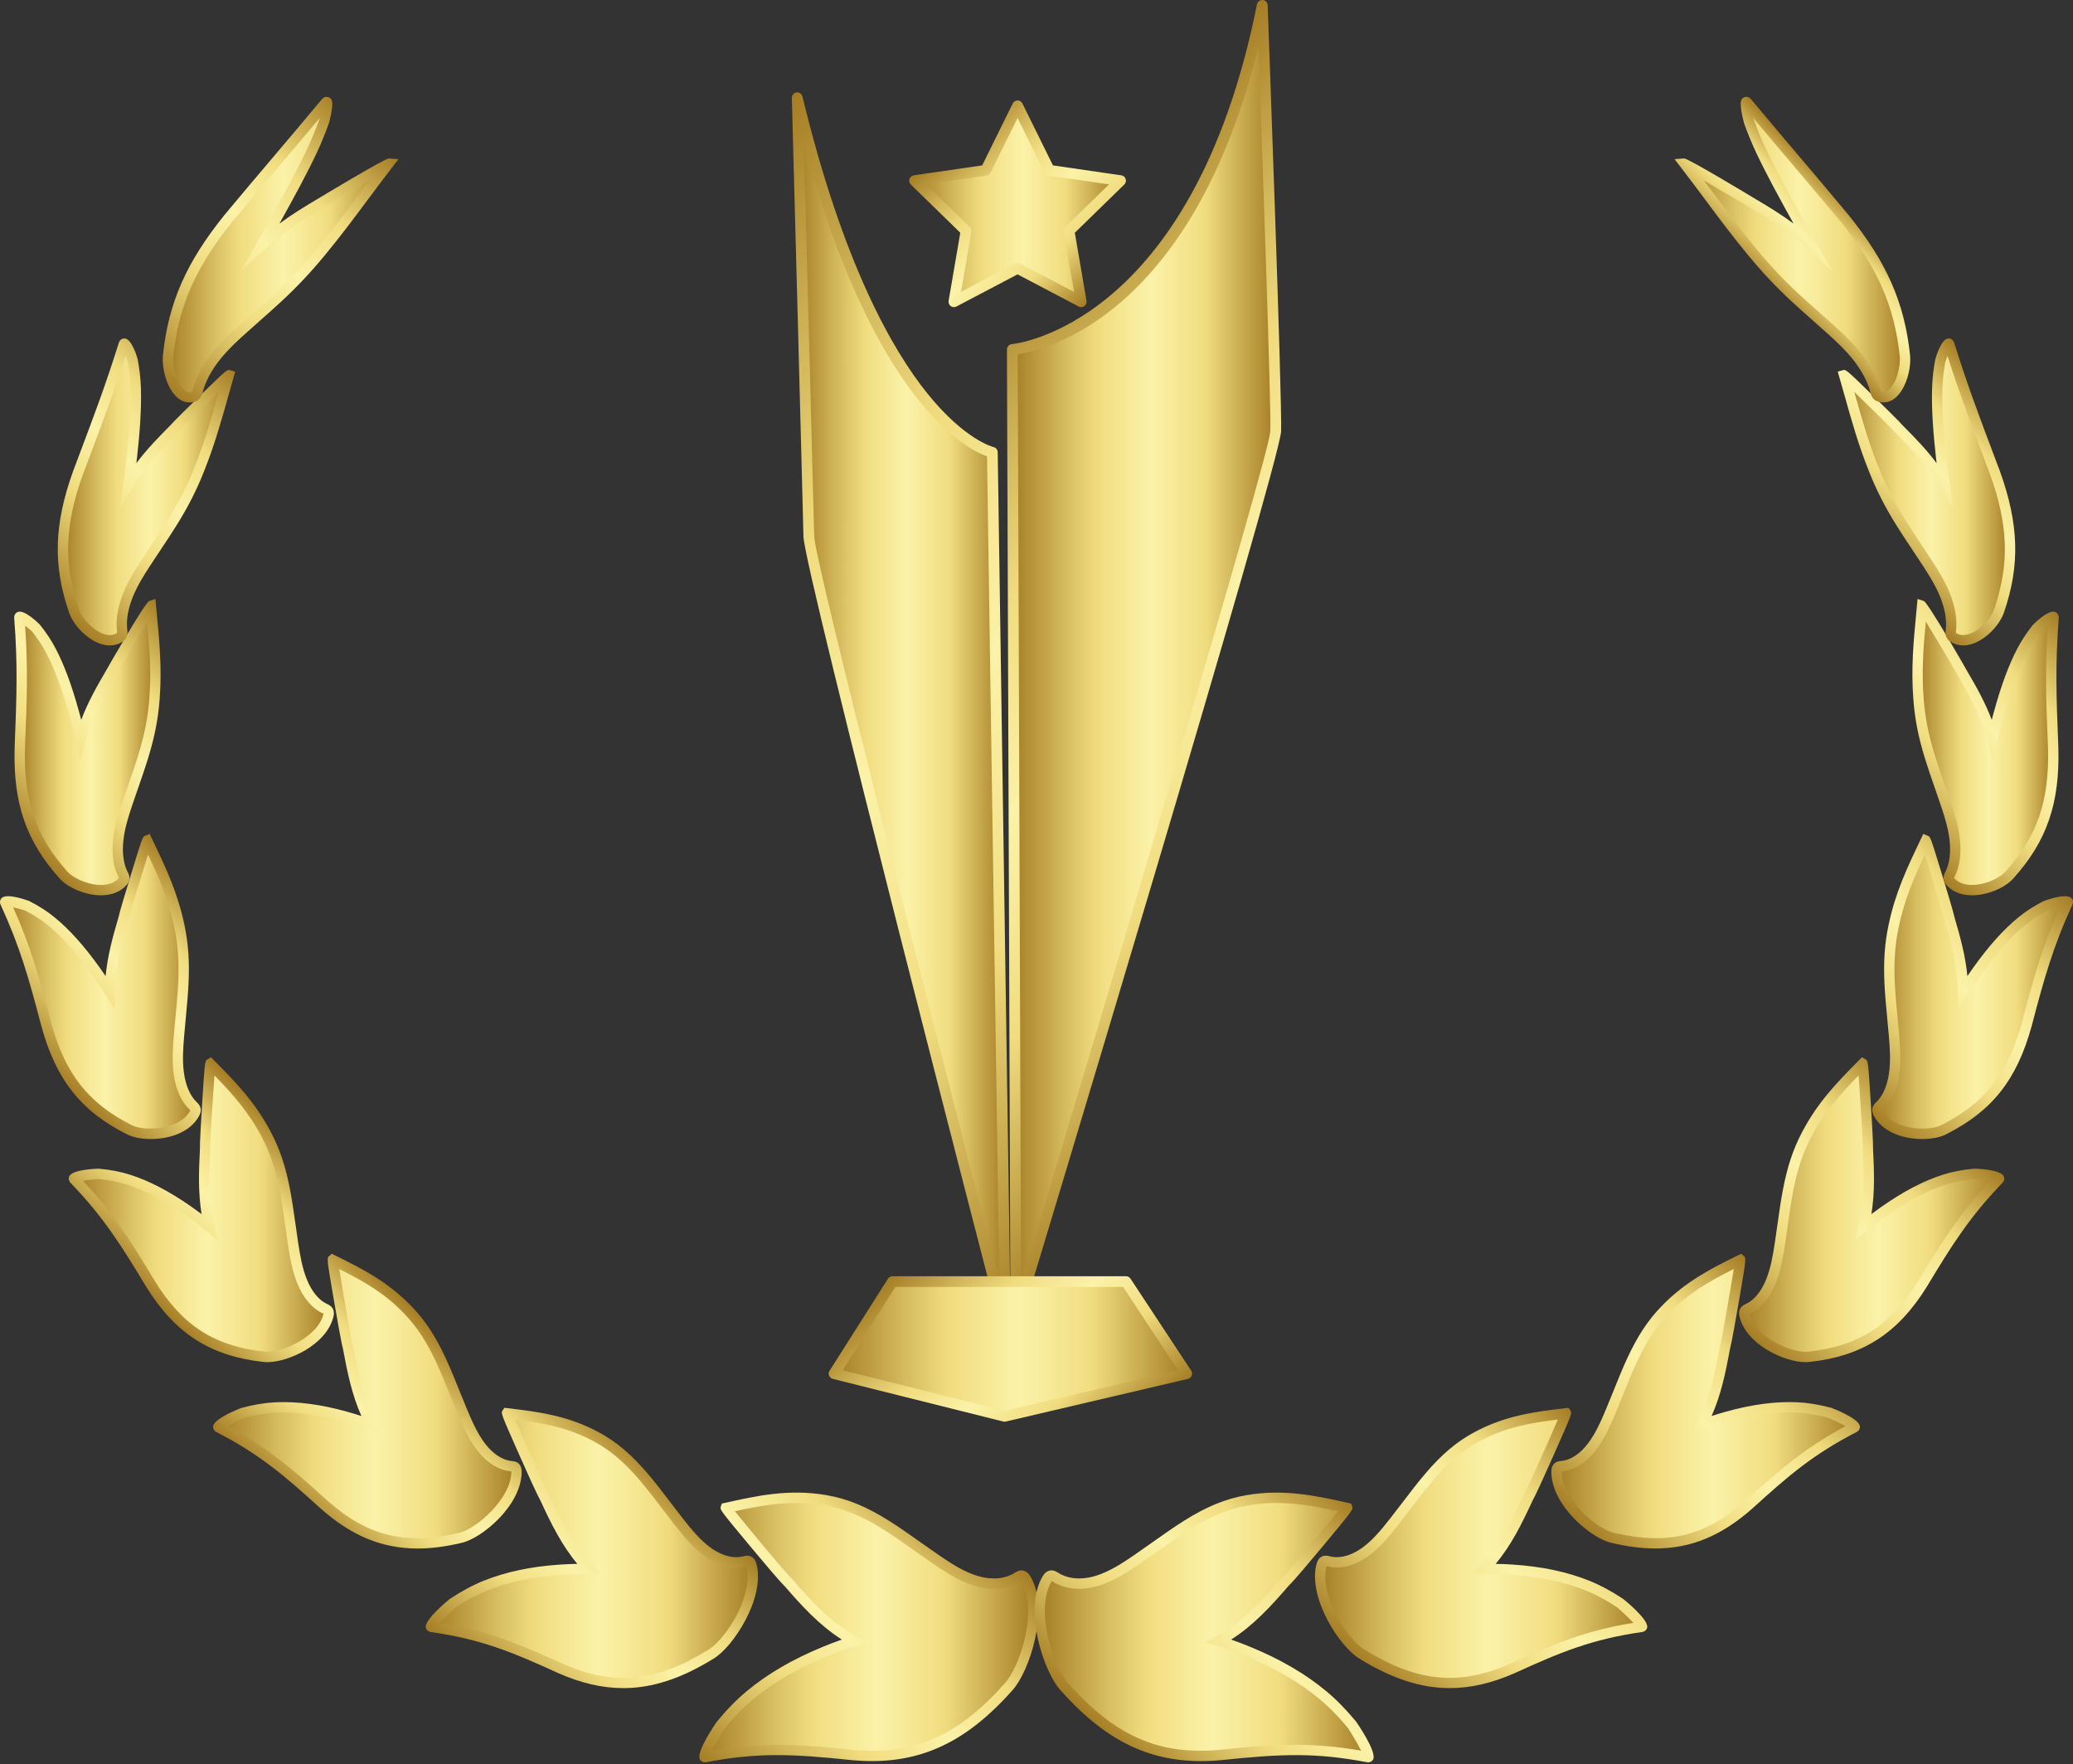 <svg width="248" height="211" viewBox="0 0 248 211" fill="none" xmlns="http://www.w3.org/2000/svg">
<rect x="0" y="0" width="248" height="211" fill="#333333" stroke="none"/>
<path d="M121.736 12.657L125.543 20.373L134.058 21.61L127.896 27.616L129.351 36.096L121.736 32.092L114.12 36.096L115.574 27.616L109.413 21.61L117.928 20.373L121.736 12.657Z" fill="url(#paint0_linear_211_5696)"/>
<path d="M121.527 157.721L121.109 41.807C121.109 41.807 143.085 40.183 151.01 0.644C151.01 0.644 152.756 47.765 152.621 51.557C152.486 55.349 121.527 157.721 121.527 157.721Z" fill="url(#paint1_linear_211_5696)"/>
<path d="M118.716 54.106C118.716 54.106 104.914 51.136 95.375 11.699C95.375 11.699 96.682 60.252 96.763 64.163C96.844 68.075 120.271 158.395 120.271 158.395L118.716 54.106Z" fill="url(#paint2_linear_211_5696)"/>
<path d="M129.35 36.738C129.247 36.738 129.145 36.714 129.051 36.664L121.735 32.818L114.419 36.664C114.202 36.778 113.941 36.76 113.741 36.615C113.543 36.471 113.444 36.227 113.485 35.986L114.882 27.839L108.963 22.07C108.788 21.898 108.724 21.643 108.8 21.41C108.876 21.178 109.077 21.008 109.319 20.972L117.5 19.784L121.158 12.372C121.266 12.152 121.489 12.014 121.734 12.014C121.979 12.014 122.203 12.153 122.311 12.372L125.969 19.784L134.149 20.972C134.391 21.007 134.593 21.177 134.669 21.41C134.744 21.643 134.681 21.899 134.506 22.07L128.586 27.839L129.984 35.986C130.025 36.227 129.926 36.471 129.728 36.615C129.616 36.697 129.483 36.738 129.35 36.738ZM110.794 22.057L116.022 27.153C116.174 27.301 116.243 27.515 116.207 27.723L114.973 34.919L121.435 31.521C121.623 31.422 121.846 31.422 122.034 31.521L128.496 34.919L127.261 27.723C127.226 27.515 127.295 27.301 127.447 27.153L132.675 22.057L125.45 21.008C125.24 20.978 125.059 20.846 124.966 20.656L121.735 14.11L118.503 20.656C118.41 20.846 118.228 20.978 118.019 21.008L110.794 22.057Z" fill="url(#paint3_linear_211_5696)"/>
<path d="M121.526 158.363C121.496 158.363 121.464 158.361 121.433 158.356C121.118 158.31 120.884 158.041 120.883 157.722L120.464 41.809C120.463 41.472 120.723 41.19 121.059 41.164C121.274 41.148 142.656 39.046 150.378 0.516C150.442 0.196 150.736 -0.016 151.06 0.001C151.386 0.028 151.64 0.292 151.651 0.619C151.723 2.544 153.397 47.807 153.263 51.578C153.126 55.409 123.408 153.722 122.142 157.906C122.059 158.181 121.807 158.363 121.526 158.363ZM121.752 42.375L122.154 153.418C133.102 117.163 151.876 54.355 151.977 51.533C152.083 48.543 150.992 17.869 150.548 5.649C142.615 37.597 125.265 41.84 121.752 42.375Z" fill="url(#paint4_linear_211_5696)"/>
<path d="M120.269 159.036C119.98 159.036 119.722 158.84 119.647 158.554C118.69 154.864 96.201 68.116 96.119 64.174C96.039 60.31 94.745 12.199 94.732 11.714C94.722 11.385 94.964 11.102 95.29 11.059C95.619 11.013 95.923 11.225 96 11.545C100.86 31.638 106.831 41.978 110.984 47.114C115.458 52.646 118.822 53.467 118.856 53.475C119.145 53.541 119.355 53.797 119.36 54.094L120.913 158.383C120.918 158.708 120.679 158.985 120.356 159.029C120.327 159.035 120.298 159.036 120.269 159.036ZM96.17 17.353C96.517 30.292 97.342 61.084 97.406 64.147C97.466 67.021 111.213 120.828 119.547 153.035L118.08 54.583C115.589 53.699 104.647 48.154 96.17 17.353Z" fill="url(#paint5_linear_211_5696)"/>
<path d="M141.972 164.307L120.172 169.411L99.787 164.307L106.772 153.298H134.708L141.972 164.307Z" fill="url(#paint6_linear_211_5696)"/>
<path d="M120.172 170.053C120.12 170.053 120.067 170.047 120.016 170.034L99.63 164.931C99.43 164.881 99.266 164.737 99.19 164.546C99.113 164.354 99.133 164.137 99.244 163.963L106.228 152.953C106.346 152.767 106.551 152.654 106.771 152.654H134.708C134.924 152.654 135.126 152.763 135.245 152.943L142.509 163.953C142.625 164.129 142.648 164.35 142.57 164.545C142.492 164.74 142.324 164.886 142.119 164.934L120.32 170.037C120.271 170.047 120.221 170.053 120.172 170.053ZM100.808 163.899L120.177 168.748L140.926 163.891L134.362 153.941H107.125L100.808 163.899Z" fill="url(#paint7_linear_211_5696)"/>
<path d="M89.771 202.73C92.454 200.509 95.505 198.862 98.63 197.573C99.791 197.095 100.985 196.658 102.203 196.268C99.012 194.569 96.678 192.024 94.285 189.253C93.394 188.457 86.752 180.379 86.829 180.375C90.962 179.454 94.567 178.711 98.81 179.457C101.466 179.915 103.721 180.978 106.009 182.417C107.89 183.596 109.789 185.024 111.946 186.505C113.424 187.519 114.972 188.526 116.659 189.057C118.344 189.589 120.207 189.604 121.711 188.663C121.899 188.546 122.103 188.41 122.32 188.472C122.506 188.526 122.652 188.714 122.763 188.909C124.856 192.502 122.663 199.609 120.638 201.791C115.219 207.884 109.792 210.635 101.972 209.918C95.113 209.195 90.758 208.956 84.353 210.176C83.748 210.296 86.086 206.54 86.261 206.298C87.347 204.989 88.486 203.795 89.771 202.73Z" fill="url(#paint8_linear_211_5696)"/>
<path d="M58.093 189.655C60.962 188.502 64.018 187.965 67.047 187.763C68.172 187.689 69.315 187.66 70.466 187.678C68.087 185.245 66.639 182.313 65.181 179.153C64.596 178.195 60.591 169.041 60.648 169.05C64.523 169.511 67.883 169.968 71.434 171.917C73.659 173.128 75.38 174.742 77.032 176.687C78.39 178.281 79.7 180.094 81.212 182.023C82.248 183.344 83.341 184.676 84.663 185.631C85.981 186.586 87.571 187.138 89.076 186.756C89.263 186.708 89.47 186.649 89.64 186.766C89.785 186.866 89.866 187.073 89.914 187.274C90.841 190.995 87.293 196.542 85.05 197.865C78.98 201.619 73.677 202.479 67.064 199.571C61.278 196.934 57.521 195.432 51.617 194.596C51.058 194.521 53.977 191.909 54.188 191.748C55.443 190.92 56.719 190.209 58.093 189.655Z" fill="url(#paint9_linear_211_5696)"/>
<path d="M33.008 168.349C35.813 168.219 38.653 168.698 41.394 169.463C42.412 169.747 43.437 170.078 44.456 170.452C42.884 167.548 42.243 164.48 41.638 161.197C41.333 160.166 39.748 150.685 39.792 150.703C43.159 152.363 46.075 153.848 48.825 156.716C50.549 158.503 51.73 160.484 52.769 162.731C53.623 164.574 54.382 166.591 55.288 168.769C55.909 170.261 56.576 171.776 57.529 173.027C58.479 174.276 59.757 175.249 61.173 175.371C61.35 175.386 61.546 175.397 61.669 175.552C61.775 175.684 61.798 175.891 61.794 176.082C61.751 179.642 57.347 183.456 55.066 183.947C48.852 185.423 43.979 184.586 38.77 179.97C34.231 175.845 31.222 173.332 26.167 170.734C25.687 170.491 28.854 169.071 29.076 168.994C30.372 168.648 31.664 168.412 33.008 168.349Z" fill="url(#paint10_linear_211_5696)"/>
<path d="M15.397 141.108C17.891 141.907 20.294 143.268 22.556 144.852C23.396 145.442 24.233 146.073 25.057 146.742C24.286 143.606 24.376 140.614 24.541 137.429C24.492 136.401 25.112 127.22 25.147 127.241C27.758 129.88 30.029 132.204 31.868 135.716C33.024 137.907 33.657 140.089 34.104 142.459C34.474 144.404 34.719 146.471 35.059 148.725C35.293 150.269 35.561 151.847 36.14 153.276C36.718 154.702 37.647 155.983 38.886 156.543C39.041 156.613 39.213 156.685 39.289 156.863C39.354 157.016 39.33 157.207 39.284 157.378C38.467 160.551 33.702 162.569 31.566 162.289C25.713 161.642 21.573 159.351 17.966 153.508C14.848 148.32 12.738 145.06 8.877 141.043C8.51 140.665 11.59 140.407 11.803 140.41C13.017 140.518 14.201 140.726 15.397 141.108Z" fill="url(#paint11_linear_211_5696)"/>
<path d="M6.142 110.206C8.079 111.788 9.824 113.863 11.417 116.089C12.008 116.916 12.589 117.781 13.154 118.675C13.18 115.518 13.924 112.774 14.778 109.866C14.961 108.903 17.571 100.524 17.603 100.545C19.21 103.914 20.637 106.862 21.456 110.751C21.974 113.18 22.052 115.416 21.93 117.756C21.832 119.677 21.602 121.664 21.416 123.849C21.289 125.346 21.186 126.883 21.388 128.384C21.59 129.883 22.133 131.36 23.104 132.281C23.226 132.396 23.362 132.519 23.391 132.707C23.416 132.868 23.354 133.035 23.277 133.175C21.878 135.799 17.247 136.072 15.438 135.114C10.45 132.595 7.346 129.139 5.539 122.553C4.016 116.728 2.955 112.994 0.634 107.953C0.412 107.476 3.076 108.272 3.256 108.347C4.257 108.856 5.213 109.449 6.142 110.206Z" fill="url(#paint12_linear_211_5696)"/>
<path d="M6.129 77.896C7.263 80.069 8.13 82.647 8.864 85.309C9.135 86.299 9.393 87.319 9.633 88.361C10.452 85.37 11.774 83.004 13.237 80.506C13.627 79.658 18.017 72.458 18.05 72.476C18.407 76.292 18.791 79.628 18.478 83.637C18.29 86.142 17.806 88.301 17.137 90.483C16.59 92.274 15.921 94.078 15.248 96.077C14.787 97.447 14.339 98.859 14.161 100.338C13.982 101.814 14.101 103.383 14.717 104.574C14.794 104.724 14.882 104.885 14.864 105.07C14.849 105.229 14.757 105.364 14.661 105.469C12.871 107.445 8.868 106.134 7.566 104.627C3.944 100.582 2.181 96.298 2.371 89.452C2.617 83.416 2.755 79.49 2.318 73.87C2.275 73.337 4.189 75.001 4.316 75.135C4.978 75.963 5.584 76.855 6.129 77.896Z" fill="url(#paint13_linear_211_5696)"/>
<path d="M16.239 46.41C16.325 48.932 16.097 51.766 15.781 54.631C15.662 55.696 15.529 56.785 15.381 57.888C16.99 55.224 18.814 53.327 20.806 51.33C21.379 50.634 27.339 44.867 27.379 44.878C26.239 48.827 25.381 52.294 23.826 56.173C22.864 58.597 21.809 60.568 20.612 62.488C19.632 64.066 18.563 65.607 17.44 67.33C16.673 68.51 15.906 69.732 15.343 71.106C14.78 72.478 14.437 74.035 14.61 75.395C14.631 75.565 14.658 75.75 14.593 75.923C14.537 76.071 14.427 76.17 14.319 76.239C12.331 77.532 9.446 74.909 8.832 73.017C7.078 67.888 6.955 63.159 9.34 56.535C11.528 50.715 13.017 46.888 14.807 41.186C14.976 40.645 15.812 42.913 15.862 43.086C16.061 44.121 16.197 45.202 16.239 46.41Z" fill="url(#paint14_linear_211_5696)"/>
<path d="M37.359 17.962C36.151 20.54 34.608 23.345 33.054 26.15C32.476 27.192 31.884 28.253 31.283 29.324C33.677 27.121 35.93 25.742 38.372 24.293C39.105 23.774 46.427 19.568 46.478 19.572C43.595 23.307 41.296 26.624 38.39 30.13C36.584 32.323 34.951 34.012 33.248 35.593C31.853 36.893 30.418 38.119 28.885 39.502C27.836 40.449 26.777 41.434 25.826 42.632C24.874 43.828 24.032 45.276 23.671 46.69C23.626 46.866 23.579 47.06 23.467 47.212C23.371 47.341 23.251 47.404 23.143 47.438C21.147 48.077 19.869 44.527 20.123 42.446C20.735 36.769 22.555 32.028 27.332 26.11C31.637 20.931 34.627 17.506 38.986 12.268C39.398 11.769 38.83 14.301 38.781 14.491C38.39 15.594 37.936 16.727 37.359 17.962Z" fill="url(#paint15_linear_211_5696)"/>
<path d="M84.326 210.8C84.092 210.8 83.873 210.685 83.745 210.485C83.183 209.605 85.733 205.97 85.759 205.934C86.986 204.454 88.161 203.26 89.374 202.254L89.374 202.253C91.858 200.198 94.807 198.48 98.392 197.001C99.154 196.687 99.93 196.391 100.712 196.116C98.035 194.412 95.926 192.104 93.837 189.686C93.24 189.126 91.022 186.484 89.737 184.939C86.102 180.568 86.102 180.568 86.241 180.171L86.355 179.847L86.692 179.771C90.481 178.926 94.399 178.053 98.915 178.847C101.371 179.272 103.661 180.211 106.337 181.894C107.564 182.664 108.793 183.533 110.093 184.454C110.802 184.955 111.532 185.473 112.295 185.996C113.712 186.969 115.232 187.961 116.843 188.468C117.838 188.783 119.751 189.156 121.38 188.14C121.63 187.983 122.012 187.742 122.49 187.88C122.809 187.971 123.074 188.209 123.299 188.606C125.577 192.518 123.165 199.976 121.089 202.214C115.281 208.744 109.539 211.232 101.912 210.536C94.586 209.763 90.543 209.628 84.466 210.786C84.42 210.795 84.372 210.8 84.326 210.8ZM93.1 208.703C95.969 208.703 98.781 208.961 102.034 209.304C109.313 209.968 114.574 207.676 120.173 201.381C122.074 199.331 124.172 192.567 122.225 189.223C122.199 189.176 122.176 189.142 122.157 189.116C122.124 189.136 122.087 189.158 122.058 189.176C120.516 190.14 118.539 190.304 116.47 189.65C114.697 189.091 113.088 188.043 111.593 187.017C110.825 186.491 110.089 185.97 109.377 185.465C108.091 184.555 106.876 183.695 105.677 182.944C103.144 181.351 100.993 180.464 98.701 180.069C94.797 179.384 91.292 180.028 87.917 180.768C89.525 182.757 94.002 188.173 94.695 188.793L94.75 188.85C97.157 191.637 99.401 194.078 102.49 195.722L103.785 196.411L102.388 196.858C101.202 197.238 100.016 197.672 98.863 198.146C95.395 199.577 92.549 201.232 90.163 203.208C89.01 204.164 87.889 205.304 86.736 206.694C86.536 206.976 85.641 208.457 85.165 209.4C88.07 208.898 90.607 208.703 93.1 208.703Z" fill="url(#paint16_linear_211_5696)"/>
<path d="M74.563 201.921C72.043 201.921 69.507 201.323 66.813 200.139C61.333 197.642 57.574 196.066 51.529 195.211C51.245 195.172 51.021 194.979 50.948 194.705C50.695 193.746 53.78 191.28 53.811 191.257C55.243 190.311 56.556 189.607 57.861 189.081C60.518 188.013 63.51 187.379 67.004 187.145C67.688 187.1 68.379 187.071 69.071 187.06C67.193 184.818 65.934 182.264 64.632 179.442C64.246 178.781 62.896 175.77 62.117 174.012C59.91 169.035 59.91 169.035 60.134 168.703L60.346 168.391L60.721 168.435C64.272 168.858 67.943 169.295 71.732 171.374C73.788 172.494 75.57 174.009 77.503 176.286C78.403 177.342 79.274 178.483 80.197 179.692C80.68 180.325 81.177 180.977 81.698 181.641C82.691 182.907 83.765 184.219 85.024 185.129C85.793 185.688 87.323 186.561 88.922 186.156C89.171 186.092 89.595 185.984 89.99 186.257C90.245 186.433 90.418 186.719 90.515 187.131C91.529 191.2 87.678 197.033 85.363 198.399C81.549 200.758 78.073 201.921 74.563 201.921ZM52.587 194.117C58.291 195.026 62.171 196.662 67.32 199.008C73.423 201.692 78.467 201.209 84.722 197.339C86.81 196.108 90.169 190.863 89.312 187.424C89.305 187.391 89.296 187.364 89.289 187.341C89.275 187.344 89.262 187.348 89.25 187.351C87.681 187.748 85.93 187.315 84.298 186.133C82.909 185.129 81.77 183.741 80.724 182.406C80.2 181.736 79.699 181.081 79.213 180.444C78.299 179.248 77.438 178.119 76.56 177.088C74.729 174.933 73.057 173.506 71.137 172.46C67.921 170.696 64.73 170.176 61.625 169.792C62.629 172.127 65.257 178.091 65.708 178.83L65.742 178.894C67.209 182.073 68.61 184.896 70.907 187.245L71.96 188.322L70.454 188.298C69.332 188.278 68.199 188.307 67.086 188.381C63.724 188.606 60.858 189.211 58.322 190.23C57.096 190.725 55.854 191.391 54.527 192.266C54.295 192.451 53.219 193.439 52.587 194.117Z" fill="url(#paint17_linear_211_5696)"/>
<path d="M49.954 185.223C45.667 185.223 42.018 183.68 38.355 180.434C34.042 176.514 31.054 173.945 25.88 171.286C25.625 171.156 25.476 170.901 25.496 170.62C25.562 169.66 28.838 168.422 28.871 168.41C30.362 168.01 31.692 167.792 32.976 167.732C35.578 167.616 38.385 167.982 41.558 168.868C42.117 169.023 42.677 169.193 43.234 169.376C42.111 166.847 41.563 164.217 41.032 161.341C40.838 160.641 40.288 157.509 39.975 155.683C39.085 150.504 39.085 150.504 39.376 150.244L39.688 149.965L40.063 150.15C43.155 151.673 46.353 153.249 49.269 156.29C50.862 157.941 52.115 159.849 53.328 162.473C53.903 163.714 54.431 165.024 54.991 166.411C55.269 167.1 55.554 167.808 55.856 168.533C56.451 169.964 57.109 171.46 58.018 172.654C58.976 173.913 60.114 174.66 61.223 174.756C61.459 174.776 61.865 174.81 62.15 175.169C62.333 175.399 62.417 175.702 62.409 176.098C62.361 180.092 57.635 184.027 55.193 184.554C53.33 184.996 51.595 185.223 49.954 185.223ZM27.208 170.584C32.058 173.178 35.137 175.835 39.183 179.512C43.967 183.751 48.529 184.864 54.919 183.346C56.964 182.904 61.133 179.265 61.171 176.076C61.171 176.043 61.171 176.016 61.17 175.993C61.159 175.992 61.148 175.991 61.138 175.99C59.655 175.862 58.205 174.944 57.033 173.402C56.036 172.092 55.341 170.513 54.714 169.008C54.41 168.278 54.123 167.566 53.843 166.873C53.289 165.501 52.767 164.205 52.204 162.991C51.052 160.498 49.871 158.695 48.377 157.147C46.058 154.729 43.714 153.362 40.581 151.788C40.991 154.315 42 160.249 42.23 161.022L42.245 161.085C42.855 164.392 43.483 167.357 44.999 170.157L45.78 171.599L44.241 171.033C43.249 170.668 42.235 170.341 41.226 170.058C38.183 169.209 35.506 168.85 33.035 168.968C31.84 169.024 30.596 169.228 29.233 169.592C29.007 169.679 27.912 170.189 27.208 170.584Z" fill="url(#paint18_linear_211_5696)"/>
<path d="M31.972 162.933C31.799 162.933 31.635 162.923 31.484 162.903C25.133 162.201 20.928 159.489 17.438 153.834C14.453 148.868 12.359 145.562 8.429 141.473C8.227 141.264 8.17 140.97 8.283 140.708C8.652 139.852 11.757 139.791 11.81 139.791C13.216 139.916 14.434 140.153 15.582 140.519L15.583 140.52C17.887 141.257 20.284 142.509 22.909 144.346C23.311 144.629 23.715 144.922 24.115 145.223C23.7 142.641 23.779 140.125 23.919 137.398C23.89 136.837 24.076 133.722 24.19 131.921C24.508 126.897 24.508 126.897 24.829 126.708L25.245 126.464L25.584 126.807C28.111 129.359 30.497 131.771 32.414 135.43C33.481 137.453 34.19 139.586 34.71 142.346C34.961 143.666 35.154 145.033 35.358 146.48C35.456 147.18 35.557 147.898 35.669 148.634C35.903 150.181 36.16 151.683 36.712 153.044C37.3 154.495 38.162 155.537 39.139 155.98C39.342 156.072 39.689 156.228 39.856 156.621C39.967 156.881 39.974 157.19 39.88 157.54C39.011 160.914 34.459 162.933 31.972 162.933ZM9.918 141.242C13.56 145.142 15.623 148.411 18.496 153.189C21.803 158.548 25.611 161.008 31.633 161.674C33.515 161.913 37.963 160.015 38.683 157.224C38.692 157.19 38.698 157.163 38.702 157.141C38.683 157.132 38.663 157.123 38.648 157.116C37.36 156.534 36.273 155.256 35.565 153.508C34.963 152.024 34.682 150.378 34.446 148.819C34.333 148.077 34.231 147.356 34.132 146.652C33.93 145.22 33.74 143.868 33.494 142.575C32.997 139.941 32.326 137.915 31.319 136.005C29.725 132.963 27.759 130.79 25.654 128.639C25.473 131.187 25.121 136.642 25.158 137.399C24.991 140.67 24.915 143.573 25.656 146.594L26.096 148.385L24.665 147.223C23.856 146.566 23.027 145.939 22.199 145.359C19.678 143.595 17.39 142.397 15.206 141.698C14.146 141.36 13.015 141.14 11.746 141.026C11.51 141.033 10.585 141.128 9.918 141.242ZM9.32 140.612C9.321 140.613 9.322 140.614 9.323 140.615C9.322 140.615 9.321 140.613 9.32 140.612Z" fill="url(#paint19_linear_211_5696)"/>
<path d="M18.048 136.244C16.896 136.244 15.84 136.027 15.148 135.661C9.664 132.892 6.704 129.141 4.942 122.717C3.462 117.06 2.398 113.266 0.071 108.211C-0.056 107.938 -0.01 107.636 0.192 107.425C0.829 106.762 3.466 107.765 3.492 107.775C4.661 108.368 5.641 109 6.532 109.727C8.301 111.172 10.064 113.136 11.92 115.729C12.159 116.064 12.398 116.407 12.634 116.754C12.867 114.33 13.478 112.093 14.184 109.691C14.28 109.165 15.144 106.316 15.649 104.67C17.053 100.101 17.053 100.101 17.365 99.972L17.907 99.749L18.248 100.463C19.855 103.828 21.242 106.733 22.061 110.624C22.539 112.864 22.689 115.075 22.547 117.788C22.481 119.081 22.357 120.393 22.226 121.782C22.161 122.47 22.094 123.175 22.032 123.902C21.905 125.4 21.807 126.865 22.002 128.301C22.209 129.841 22.751 131.095 23.53 131.831C23.694 131.987 23.943 132.223 24.003 132.612C24.046 132.882 23.984 133.173 23.82 133.472C22.755 135.469 20.229 136.244 18.048 136.244ZM1.574 108.527C3.685 113.267 4.726 116.995 6.138 122.396C7.795 128.435 10.571 131.962 15.717 134.56C17.295 135.396 21.526 135.14 22.731 132.883C22.747 132.854 22.757 132.831 22.764 132.814C22.742 132.791 22.714 132.764 22.692 132.744C21.695 131.8 21.018 130.285 20.773 128.466C20.563 126.907 20.67 125.304 20.798 123.796C20.86 123.066 20.927 122.357 20.992 121.665C21.122 120.29 21.245 118.99 21.31 117.724C21.446 115.123 21.304 113.012 20.849 110.881C20.159 107.602 19.034 105.016 17.71 102.216C16.951 104.627 15.515 109.293 15.385 109.982C14.511 112.97 13.796 115.642 13.771 118.681L13.753 120.791L12.628 119.006C12.072 118.126 11.495 117.265 10.912 116.45C9.121 113.947 7.432 112.063 5.749 110.686C4.927 110.016 4.019 109.431 2.973 108.898C2.798 108.836 2.128 108.648 1.574 108.527Z" fill="url(#paint20_linear_211_5696)"/>
<path d="M12.077 107.09C12.054 107.09 12.032 107.09 12.009 107.09C10.204 107.069 8.092 106.185 7.095 105.034C3.117 100.589 1.565 96.067 1.75 89.436C2.003 83.197 2.126 79.404 1.699 73.919C1.674 73.608 1.834 73.328 2.106 73.207C2.933 72.841 4.747 74.692 4.765 74.711C5.541 75.677 6.155 76.613 6.676 77.609L6.677 77.609C7.697 79.567 8.581 81.961 9.46 85.146C9.546 85.462 9.632 85.783 9.716 86.107C10.513 84.007 11.551 82.158 12.701 80.194C12.709 80.17 17.336 72.063 17.851 71.89L18.592 71.642L18.758 73.409C19.08 76.786 19.384 79.975 19.094 83.688C18.92 86.001 18.498 88.153 17.727 90.667C17.368 91.839 16.963 93.005 16.533 94.239C16.303 94.899 16.068 95.576 15.832 96.276C15.371 97.647 14.944 98.996 14.774 100.413C14.588 101.943 14.763 103.32 15.265 104.292C15.369 104.494 15.513 104.773 15.478 105.132C15.453 105.399 15.331 105.655 15.115 105.889C14.405 106.674 13.354 107.09 12.077 107.09ZM3.009 74.846C3.351 79.866 3.227 83.593 2.988 89.478C2.814 95.752 4.274 100.024 8.026 104.215C8.697 104.992 10.412 105.833 12.024 105.851C12.676 105.864 13.592 105.727 14.2 105.054C14.242 105.009 14.251 104.988 14.251 104.988C14.239 105.012 14.2 104.928 14.175 104.878C13.55 103.67 13.329 102.038 13.544 100.265C13.729 98.732 14.196 97.259 14.659 95.881C14.896 95.176 15.134 94.496 15.364 93.831C15.79 92.609 16.192 91.454 16.543 90.304C17.286 87.882 17.692 85.812 17.859 83.593C18.118 80.275 17.898 77.476 17.604 74.352C16.287 76.502 14.044 80.233 13.799 80.766C12.3 83.33 11.019 85.643 10.23 88.525L9.581 90.893L9.028 88.501C8.79 87.469 8.533 86.45 8.265 85.474C7.411 82.377 6.557 80.06 5.578 78.183C5.094 77.258 4.523 76.387 3.83 75.522C3.731 75.428 3.365 75.12 3.009 74.846Z" fill="url(#paint21_linear_211_5696)"/>
<path d="M13.142 77.204C12.762 77.204 12.365 77.133 11.957 76.988C10.198 76.366 8.687 74.578 8.242 73.208C6.318 67.581 6.466 62.688 8.757 56.325L9.484 54.393C11.314 49.54 12.636 46.035 14.216 41C14.336 40.614 14.656 40.475 14.889 40.483C15.723 40.492 16.342 42.512 16.457 42.916C16.692 44.122 16.818 45.241 16.857 46.39C16.952 49.182 16.66 52.298 16.396 54.699C16.37 54.932 16.343 55.165 16.316 55.4C17.555 53.754 18.905 52.358 20.367 50.892C20.68 50.508 22.691 48.534 23.859 47.395C27.169 44.168 27.169 44.171 27.551 44.284L28.143 44.456L27.972 45.05C27.744 45.842 27.526 46.615 27.312 47.376C26.459 50.408 25.654 53.272 24.399 56.403C23.511 58.643 22.504 60.622 21.136 62.816C20.519 63.81 19.874 64.778 19.191 65.802C18.789 66.406 18.378 67.024 17.958 67.667C17.223 68.798 16.459 70.012 15.914 71.34C15.325 72.778 15.079 74.19 15.222 75.316C15.25 75.532 15.288 75.83 15.171 76.141C15.077 76.392 14.902 76.6 14.652 76.76C14.199 77.056 13.688 77.204 13.142 77.204ZM15.013 42.582C13.587 47.023 12.329 50.357 10.643 54.83L9.918 56.753C7.736 62.816 7.59 67.473 9.416 72.817C9.765 73.89 11.033 75.347 12.37 75.82C12.996 76.042 13.537 76.007 13.98 75.72C14.02 75.673 14.005 75.566 13.996 75.493C13.824 74.138 14.099 72.503 14.769 70.871C15.354 69.444 16.153 68.172 16.921 66.992C17.342 66.345 17.756 65.723 18.161 65.115C18.838 64.1 19.477 63.14 20.085 62.162C21.412 60.033 22.387 58.116 23.249 55.945C24.479 52.874 25.277 50.041 26.121 47.042C26.136 46.988 26.151 46.934 26.165 46.881C24.356 48.629 21.63 51.303 21.283 51.724C19.241 53.775 17.458 55.645 15.911 58.209L14.37 60.761L14.767 57.807C14.914 56.708 15.047 55.624 15.165 54.563C15.425 52.203 15.711 49.146 15.62 46.433C15.583 45.349 15.462 44.292 15.253 43.203C15.222 43.108 15.127 42.858 15.013 42.582ZM15.398 41.369L15.397 41.371L15.398 41.369Z" fill="url(#paint22_linear_211_5696)"/>
<path d="M22.669 48.136C22.174 48.136 21.693 47.953 21.256 47.591C19.96 46.519 19.305 44.027 19.507 42.371C20.174 36.18 22.302 31.354 26.849 25.721C29.032 23.095 30.908 20.882 32.723 18.742C34.508 16.637 36.354 14.461 38.508 11.872C38.79 11.532 39.147 11.543 39.369 11.655C39.66 11.804 40.059 12.007 39.379 14.646C38.932 15.914 38.459 17.069 37.919 18.226C36.742 20.739 35.264 23.438 33.595 26.451C33.541 26.55 33.486 26.648 33.431 26.746C34.905 25.655 36.394 24.746 38.054 23.761C38.081 23.739 46.014 18.955 46.516 18.955C46.518 18.955 46.519 18.955 46.521 18.955L47.672 19.038L46.966 19.951C45.902 21.33 44.91 22.662 43.95 23.95C42.282 26.19 40.705 28.305 38.865 30.526C37.183 32.568 35.579 34.272 33.667 36.048C32.816 36.841 31.965 37.593 31.063 38.391C30.487 38.9 29.9 39.42 29.298 39.963C28.293 40.87 27.234 41.853 26.308 43.019C25.298 44.287 24.574 45.646 24.268 46.844C24.211 47.068 24.142 47.34 23.962 47.583C23.802 47.796 23.581 47.95 23.324 48.031C23.106 48.101 22.886 48.136 22.669 48.136ZM38.229 14.139C36.582 16.107 35.105 17.849 33.668 19.543C31.855 21.681 29.98 23.891 27.807 26.506C23.429 31.932 21.379 36.571 20.737 42.514C20.581 43.796 21.119 45.87 22.045 46.636C22.44 46.962 22.751 46.913 22.953 46.849C23.004 46.797 23.039 46.662 23.064 46.562C23.419 45.173 24.225 43.65 25.34 42.247C26.325 41.008 27.427 39.985 28.47 39.043C29.075 38.496 29.665 37.975 30.244 37.463C31.14 36.671 31.985 35.923 32.825 35.141C34.697 33.403 36.265 31.737 37.912 29.738C39.734 27.54 41.301 25.437 42.959 23.21C43.354 22.68 43.754 22.144 44.162 21.599C41.98 22.855 39.147 24.503 38.73 24.799C36.133 26.343 33.997 27.669 31.702 29.781L28.838 32.414L30.743 29.021C31.343 27.953 31.935 26.892 32.513 25.851C34.171 22.858 35.637 20.18 36.798 17.702C37.323 16.581 37.779 15.463 38.197 14.284C38.204 14.25 38.215 14.2 38.229 14.139Z" fill="url(#paint23_linear_211_5696)"/>
<path d="M158.23 202.73C155.547 200.509 152.496 198.862 149.371 197.573C148.21 197.095 147.016 196.658 145.798 196.268C148.989 194.569 151.323 192.024 153.716 189.253C154.607 188.457 161.249 180.379 161.172 180.375C157.039 179.454 153.434 178.711 149.191 179.457C146.536 179.915 144.28 180.978 141.992 182.417C140.111 183.596 138.212 185.024 136.055 186.505C134.577 187.519 133.029 188.526 131.342 189.057C129.657 189.589 127.794 189.604 126.29 188.663C126.102 188.546 125.898 188.41 125.681 188.472C125.495 188.526 125.349 188.714 125.239 188.909C123.146 192.502 125.339 199.609 127.364 201.791C132.783 207.884 138.209 210.635 146.03 209.918C152.889 209.195 157.243 208.956 163.649 210.176C164.253 210.296 161.916 206.54 161.74 206.298C160.654 204.989 159.515 203.795 158.23 202.73Z" fill="url(#paint24_linear_211_5696)"/>
<path d="M189.907 189.655C187.038 188.502 183.983 187.965 180.954 187.763C179.828 187.689 178.685 187.66 177.534 187.678C179.913 185.245 181.361 182.313 182.82 179.153C183.405 178.195 187.41 169.041 187.352 169.05C183.478 169.511 180.117 169.968 176.566 171.917C174.342 173.128 172.621 174.742 170.968 176.687C169.61 178.281 168.3 180.094 166.789 182.023C165.753 183.344 164.66 184.676 163.338 185.631C162.019 186.586 160.43 187.138 158.925 186.756C158.737 186.708 158.531 186.649 158.361 186.766C158.215 186.866 158.135 187.073 158.087 187.274C157.159 190.995 160.707 196.542 162.951 197.865C169.021 201.619 174.324 202.479 180.937 199.571C186.723 196.934 190.48 195.432 196.384 194.596C196.943 194.521 194.024 191.909 193.813 191.748C192.557 190.92 191.281 190.209 189.907 189.655Z" fill="url(#paint25_linear_211_5696)"/>
<path d="M214.992 168.348C212.187 168.218 209.347 168.697 206.606 169.462C205.588 169.746 204.564 170.077 203.544 170.451C205.116 167.547 205.756 164.479 206.362 161.196C206.667 160.165 208.252 150.684 208.208 150.702C204.841 152.362 201.926 153.847 199.175 156.715C197.451 158.502 196.27 160.483 195.231 162.73C194.377 164.573 193.618 166.59 192.712 168.768C192.091 170.26 191.424 171.775 190.471 173.026C189.521 174.275 188.243 175.248 186.827 175.37C186.65 175.385 186.454 175.396 186.331 175.551C186.225 175.683 186.202 175.89 186.207 176.081C186.248 179.641 190.653 183.455 192.934 183.946C199.148 185.422 204.022 184.585 209.23 179.969C213.769 175.844 216.778 173.331 221.833 170.733C222.313 170.49 219.147 169.07 218.924 168.993C217.628 168.647 216.337 168.412 214.992 168.348Z" fill="url(#paint26_linear_211_5696)"/>
<path d="M232.605 141.108C230.11 141.907 227.707 143.268 225.445 144.852C224.605 145.442 223.769 146.073 222.944 146.742C223.715 143.606 223.625 140.614 223.46 137.429C223.51 136.401 222.889 127.22 222.854 127.241C220.243 129.88 217.972 132.204 216.133 135.716C214.977 137.907 214.344 140.089 213.897 142.459C213.528 144.404 213.283 146.471 212.942 148.725C212.708 150.269 212.44 151.847 211.861 153.276C211.283 154.702 210.354 155.983 209.116 156.543C208.961 156.613 208.789 156.685 208.713 156.863C208.648 157.016 208.671 157.207 208.717 157.378C209.535 160.551 214.299 162.569 216.436 162.289C222.289 161.642 226.429 159.351 230.036 153.508C233.153 148.32 235.264 145.06 239.124 141.043C239.491 140.665 236.411 140.407 236.198 140.41C234.985 140.518 233.801 140.726 232.605 141.108Z" fill="url(#paint27_linear_211_5696)"/>
<path d="M241.858 110.206C239.921 111.788 238.176 113.863 236.583 116.089C235.992 116.916 235.411 117.781 234.847 118.675C234.821 115.518 234.077 112.774 233.222 109.866C233.04 108.903 230.429 100.524 230.398 100.545C228.79 103.914 227.363 106.862 226.545 110.751C226.026 113.18 225.948 115.416 226.07 117.756C226.168 119.677 226.399 121.664 226.584 123.849C226.711 125.346 226.815 126.883 226.612 128.384C226.411 129.883 225.868 131.36 224.896 132.281C224.775 132.396 224.638 132.519 224.609 132.707C224.585 132.868 224.646 133.035 224.723 133.175C226.123 135.799 230.753 136.072 232.562 135.114C237.551 132.595 240.654 129.139 242.462 122.553C243.984 116.728 245.046 112.994 247.367 107.953C247.589 107.476 244.926 108.272 244.745 108.347C243.743 108.856 242.787 109.449 241.858 110.206Z" fill="url(#paint28_linear_211_5696)"/>
<path d="M241.872 77.896C240.738 80.069 239.87 82.647 239.137 85.309C238.865 86.299 238.608 87.319 238.367 88.361C237.548 85.37 236.226 83.004 234.763 80.506C234.373 79.658 229.983 72.458 229.95 72.476C229.592 76.292 229.209 79.628 229.522 83.637C229.709 86.142 230.193 88.301 230.864 90.483C231.411 92.274 232.08 94.078 232.753 96.077C233.213 97.447 233.661 98.859 233.84 100.338C234.018 101.814 233.899 103.383 233.283 104.574C233.206 104.724 233.119 104.885 233.136 105.07C233.152 105.229 233.243 105.364 233.34 105.469C235.129 107.445 239.132 106.134 240.434 104.627C244.056 100.582 245.82 96.298 245.63 89.452C245.384 83.416 245.245 79.49 245.682 73.87C245.725 73.337 243.811 75.001 243.685 75.135C243.023 75.963 242.416 76.855 241.872 77.896Z" fill="url(#paint29_linear_211_5696)"/>
<path d="M231.761 46.41C231.676 48.932 231.904 51.766 232.22 54.631C232.338 55.696 232.472 56.785 232.62 57.888C231.012 55.224 229.187 53.327 227.195 51.33C226.622 50.634 220.662 44.867 220.622 44.878C221.762 48.827 222.62 52.294 224.175 56.173C225.137 58.597 226.192 60.568 227.388 62.488C228.369 64.066 229.438 65.607 230.56 67.33C231.328 68.51 232.095 69.732 232.658 71.106C233.221 72.478 233.563 74.035 233.391 75.395C233.37 75.565 233.343 75.75 233.408 75.923C233.464 76.071 233.574 76.17 233.682 76.239C235.67 77.532 238.555 74.909 239.168 73.017C240.922 67.888 241.045 63.159 238.66 56.535C236.472 50.715 234.983 46.888 233.193 41.186C233.025 40.645 232.188 42.913 232.138 43.086C231.94 44.121 231.804 45.202 231.761 46.41Z" fill="url(#paint30_linear_211_5696)"/>
<path d="M210.642 17.962C211.85 20.54 213.393 23.345 214.946 26.15C215.524 27.192 216.117 28.253 216.718 29.324C214.323 27.121 212.071 25.742 209.629 24.293C208.896 23.774 201.573 19.568 201.522 19.572C204.406 23.307 206.704 26.624 209.611 30.13C211.417 32.323 213.05 34.012 214.753 35.593C216.148 36.893 217.583 38.119 219.116 39.502C220.165 40.449 221.224 41.434 222.176 42.632C223.127 43.828 223.97 45.276 224.33 46.69C224.375 46.866 224.422 47.06 224.534 47.212C224.63 47.341 224.75 47.404 224.858 47.438C226.854 48.077 228.132 44.527 227.879 42.446C227.266 36.769 225.446 32.028 220.669 26.11C216.365 20.931 213.375 17.506 209.015 12.268C208.603 11.769 209.172 14.301 209.221 14.491C209.611 15.594 210.065 16.727 210.642 17.962Z" fill="url(#paint31_linear_211_5696)"/>
<path d="M163.672 210.8C163.624 210.8 163.576 210.795 163.528 210.785C157.453 209.629 153.414 209.764 146.094 210.535C138.456 211.238 132.717 208.743 126.9 202.205C124.831 199.975 122.42 192.518 124.703 188.599C124.924 188.208 125.189 187.971 125.51 187.879C125.982 187.741 126.368 187.983 126.598 188.127C128.248 189.158 130.161 188.784 131.155 188.469C132.767 187.96 134.286 186.969 135.704 185.996C136.469 185.471 137.202 184.952 137.912 184.449C139.21 183.531 140.436 182.663 141.662 181.894C144.339 180.212 146.628 179.272 149.086 178.848C153.599 178.055 157.517 178.927 161.307 179.772L161.643 179.846L161.757 180.171C161.897 180.568 161.897 180.568 158.262 184.939C156.977 186.484 154.76 189.126 154.161 189.686C152.073 192.104 149.963 194.413 147.287 196.116C148.068 196.391 148.845 196.687 149.607 197.001C153.192 198.48 156.142 200.198 158.625 202.254L158.626 202.254C159.838 203.26 161.013 204.454 162.216 205.904C162.267 205.971 164.812 209.612 164.253 210.486C164.126 210.685 163.907 210.8 163.672 210.8ZM125.84 189.115C125.823 189.139 125.802 189.173 125.777 189.216C123.825 192.567 125.923 199.332 127.817 201.372C133.425 207.677 138.681 209.975 145.972 209.303C152.047 208.663 156.588 208.321 162.833 209.4C162.355 208.456 161.456 206.968 161.237 206.662C160.11 205.305 158.988 204.164 157.835 203.208C155.45 201.232 152.604 199.577 149.136 198.147C147.983 197.672 146.797 197.238 145.61 196.858L144.214 196.411L145.508 195.722C148.598 194.079 150.842 191.637 153.248 188.85L153.304 188.794C153.996 188.174 158.473 182.757 160.081 180.768C156.706 180.029 153.201 179.38 149.299 180.069C147.007 180.465 144.855 181.351 142.322 182.944C141.125 183.694 139.912 184.552 138.629 185.461C137.914 185.968 137.176 186.489 136.406 187.017C134.911 188.043 133.304 189.091 131.529 189.651C129.46 190.303 127.483 190.141 125.963 189.19C125.92 189.164 125.877 189.137 125.84 189.115Z" fill="url(#paint32_linear_211_5696)"/>
<path d="M173.439 201.919C169.925 201.919 166.447 200.755 162.626 198.392C160.323 197.033 156.471 191.2 157.486 187.124C157.582 186.719 157.754 186.432 158.01 186.257C158.404 185.983 158.829 186.092 159.057 186.15C160.674 186.562 162.205 185.686 162.976 185.13C164.235 184.219 165.31 182.907 166.302 181.641C166.823 180.976 167.32 180.325 167.803 179.692C168.726 178.483 169.597 177.341 170.497 176.285C172.431 174.009 174.212 172.494 176.271 171.373C180.057 169.295 183.729 168.858 187.28 168.435L187.655 168.39L187.866 168.703C188.091 169.035 188.091 169.035 185.884 174.012C185.105 175.77 183.755 178.781 183.369 179.442C182.067 182.264 180.809 184.816 178.929 187.06C179.621 187.071 180.312 187.099 180.996 187.145C184.49 187.379 187.482 188.012 190.14 189.081H190.14C191.444 189.607 192.757 190.31 194.155 191.231C194.222 191.28 197.31 193.734 197.052 194.705C196.98 194.978 196.757 195.171 196.469 195.21C190.426 196.065 186.667 197.641 181.196 200.135C178.498 201.32 175.959 201.919 173.439 201.919ZM158.71 187.34C158.704 187.361 158.697 187.387 158.69 187.416C157.831 190.862 161.19 196.107 163.266 197.332C169.532 201.209 174.577 201.69 180.688 199.004C185.83 196.661 189.711 195.024 195.412 194.116C194.778 193.437 193.695 192.442 193.435 192.238C192.145 191.389 190.903 190.724 189.676 190.229C187.141 189.21 184.275 188.605 180.913 188.38C179.799 188.306 178.663 188.276 177.545 188.297L176.039 188.321L177.091 187.244C179.389 184.894 180.791 182.071 182.257 178.893L182.291 178.829C182.742 178.09 185.37 172.126 186.374 169.791C183.269 170.175 180.077 170.696 176.864 172.459C174.942 173.505 173.27 174.932 171.439 177.087C170.561 178.118 169.699 179.247 168.786 180.443C168.3 181.08 167.8 181.735 167.275 182.405C166.228 183.74 165.089 185.128 163.7 186.132C162.068 187.314 160.318 187.748 158.772 187.355C158.752 187.35 158.731 187.345 158.71 187.34ZM196.298 193.983C196.296 193.983 196.294 193.983 196.292 193.983C196.295 193.983 196.296 193.983 196.298 193.983Z" fill="url(#paint33_linear_211_5696)"/>
<path d="M198.044 185.22C196.4 185.22 194.662 184.993 192.793 184.549C190.364 184.026 185.638 180.09 185.59 176.089C185.582 175.7 185.666 175.396 185.849 175.167C186.134 174.807 186.54 174.773 186.758 174.755C187.884 174.658 189.023 173.912 189.981 172.651C190.89 171.457 191.547 169.961 192.143 168.531C192.445 167.804 192.731 167.094 193.011 166.404C193.569 165.019 194.098 163.711 194.672 162.47C195.885 159.847 197.137 157.939 198.732 156.286C201.648 153.247 204.845 151.672 207.936 150.147L208.312 149.962L208.624 150.242C208.914 150.503 208.914 150.503 208.025 155.681C207.711 157.507 207.162 160.639 206.968 161.339C206.436 164.216 205.887 166.847 204.765 169.373C205.322 169.192 205.883 169.022 206.441 168.865C209.614 167.98 212.423 167.613 215.023 167.729C216.308 167.79 217.637 168.008 219.086 168.395C219.161 168.419 222.437 169.658 222.504 170.618C222.523 170.899 222.375 171.155 222.117 171.285C216.946 173.943 213.958 176.512 209.65 180.427C205.984 183.676 202.333 185.22 198.044 185.22ZM186.828 175.992C186.828 176.013 186.828 176.038 186.828 176.068C186.866 179.264 191.035 182.904 193.067 183.342C199.47 184.862 204.032 183.751 208.823 179.506C212.864 175.833 215.943 173.176 220.79 170.583C220.084 170.188 218.979 169.674 218.72 169.578C217.403 169.228 216.159 169.024 214.964 168.968C212.491 168.85 209.816 169.209 206.774 170.059C205.765 170.341 204.751 170.669 203.759 171.033L202.22 171.599L203 170.157C204.514 167.36 205.144 164.393 205.754 161.085L205.77 161.022C205.999 160.246 207.008 154.314 207.419 151.788C204.286 153.361 201.942 154.728 199.624 157.145C198.128 158.695 196.947 160.498 195.795 162.991C195.234 164.203 194.712 165.498 194.158 166.867C193.879 167.562 193.591 168.275 193.286 169.007C192.659 170.512 191.965 172.09 190.966 173.402C189.794 174.943 188.343 175.862 186.883 175.987C186.864 175.989 186.846 175.99 186.828 175.992ZM221.553 170.183C221.551 170.183 221.55 170.185 221.549 170.185C221.55 170.185 221.551 170.184 221.553 170.183Z" fill="url(#paint34_linear_211_5696)"/>
<path d="M216.019 162.933C213.542 162.933 208.988 160.914 208.117 157.532C208.024 157.188 208.032 156.879 208.141 156.621C208.31 156.226 208.656 156.07 208.842 155.986C209.837 155.536 210.699 154.494 211.287 153.043C211.839 151.681 212.095 150.18 212.33 148.633C212.442 147.896 212.542 147.178 212.641 146.478C212.845 145.032 213.038 143.665 213.289 142.343C213.809 139.584 214.518 137.451 215.586 135.427C217.501 131.77 219.888 129.358 222.415 126.805L222.753 126.463L223.169 126.706C223.491 126.896 223.491 126.896 223.809 131.918C223.922 133.719 224.109 136.834 224.079 137.458C224.22 140.134 224.298 142.64 223.884 145.221C224.284 144.92 224.687 144.627 225.09 144.345C227.715 142.507 230.11 141.256 232.416 140.518L232.417 140.517C233.563 140.151 234.782 139.914 236.142 139.792C236.227 139.774 239.345 139.847 239.716 140.707C239.829 140.968 239.772 141.262 239.568 141.473C235.638 145.563 233.544 148.869 230.565 153.826C227.071 159.487 222.866 162.2 216.503 162.904C216.353 162.923 216.191 162.933 216.019 162.933ZM209.297 157.14C209.301 157.16 209.306 157.186 209.315 157.217C210.036 160.015 214.469 161.913 216.355 161.675C222.389 161.007 226.196 158.548 229.509 153.182C232.292 148.551 234.438 145.148 238.082 141.243C237.41 141.128 236.472 141.033 236.199 141.029C234.984 141.14 233.853 141.36 232.794 141.697C230.609 142.397 228.321 143.594 225.8 145.359C224.969 145.942 224.139 146.569 223.335 147.222L221.902 148.385L222.343 146.594C223.085 143.573 223.008 140.67 222.841 137.461C222.877 136.654 222.526 131.189 222.345 128.639C220.241 130.789 218.274 132.961 216.682 136.003C215.674 137.915 215.002 139.941 214.505 142.574C214.26 143.867 214.069 145.219 213.867 146.651C213.768 147.355 213.667 148.077 213.555 148.818C213.318 150.378 213.037 152.023 212.434 153.508C211.727 155.255 210.639 156.533 209.37 157.107C209.345 157.118 209.32 157.13 209.297 157.14ZM238.677 140.614C238.676 140.615 238.676 140.616 238.674 140.617C238.676 140.615 238.676 140.615 238.677 140.614Z" fill="url(#paint35_linear_211_5696)"/>
<path d="M229.956 136.244C227.776 136.244 225.245 135.469 224.176 133.466C224.015 133.173 223.954 132.884 223.996 132.611C224.058 132.219 224.309 131.983 224.459 131.842C225.249 131.093 225.792 129.84 225.998 128.301C226.192 126.864 226.094 125.4 225.967 123.901C225.905 123.171 225.839 122.464 225.773 121.774C225.642 120.388 225.518 119.078 225.452 117.787C225.311 115.073 225.461 112.863 225.94 110.622C226.758 106.734 228.143 103.831 229.748 100.468L230.092 99.746L230.637 99.973C230.948 100.103 230.948 100.103 232.35 104.67C232.855 106.316 233.719 109.163 233.831 109.75C234.524 112.103 235.132 114.331 235.366 116.754C235.602 116.405 235.84 116.064 236.08 115.729C237.936 113.135 239.698 111.172 241.467 109.726C242.358 109 243.338 108.368 244.463 107.794C244.533 107.763 247.168 106.761 247.807 107.424C248.009 107.635 248.055 107.938 247.927 108.213C245.603 113.262 244.538 117.057 243.061 122.709C241.296 129.14 238.335 132.891 232.842 135.665C232.154 136.029 231.103 136.244 229.956 136.244ZM225.235 132.813C225.241 132.83 225.252 132.85 225.265 132.876C226.473 135.141 230.704 135.396 232.272 134.565C237.428 131.961 240.204 128.435 241.864 122.387C243.274 116.991 244.314 113.263 246.425 108.526C245.865 108.649 245.182 108.843 244.972 108.921C243.979 109.43 243.072 110.015 242.25 110.685C240.567 112.061 238.878 113.946 237.087 116.449C236.505 117.262 235.928 118.123 235.37 119.006L234.245 120.788L234.227 118.68C234.202 115.639 233.488 112.967 232.628 110.04C232.486 109.303 231.047 104.628 230.288 102.214C228.965 105.015 227.841 107.601 227.151 110.878C226.696 113.01 226.553 115.12 226.689 117.723C226.754 118.987 226.876 120.285 227.006 121.657C227.072 122.351 227.138 123.062 227.201 123.795C227.329 125.304 227.436 126.906 227.226 128.466C226.981 130.284 226.305 131.797 225.321 132.729C225.291 132.759 225.258 132.789 225.235 132.813Z" fill="url(#paint36_linear_211_5696)"/>
<path d="M235.922 107.089C234.645 107.089 233.594 106.674 232.88 105.885C232.668 105.655 232.546 105.4 232.519 105.132C232.485 104.768 232.63 104.488 232.726 104.303C233.235 103.32 233.41 101.942 233.224 100.413C233.054 98.995 232.626 97.647 232.165 96.275C231.929 95.575 231.694 94.898 231.464 94.238C231.034 93.004 230.629 91.838 230.271 90.665C229.499 88.153 229.077 86 228.904 83.686C228.614 79.975 228.918 76.786 229.239 73.409L229.406 71.642L230.146 71.89C230.661 72.063 235.289 80.171 235.324 80.248C236.453 82.17 237.486 84.008 238.281 86.107C238.366 85.783 238.451 85.462 238.538 85.146C239.417 81.962 240.301 79.567 241.322 77.609L241.322 77.609C241.843 76.612 242.458 75.677 243.201 74.748C243.251 74.692 245.064 72.843 245.892 73.207C246.164 73.328 246.324 73.608 246.299 73.92C245.871 79.412 245.994 83.202 246.248 89.427C246.433 96.067 244.881 100.588 240.895 105.041C239.906 106.184 237.794 107.068 235.989 107.089C235.967 107.089 235.944 107.089 235.922 107.089ZM233.76 105.011C233.767 105.017 233.778 105.032 233.796 105.05C234.407 105.726 235.32 105.86 235.975 105.85C237.587 105.831 239.302 104.991 239.965 104.222C243.725 100.023 245.184 95.751 245.01 89.469C244.771 83.597 244.647 79.872 244.99 74.847C244.627 75.126 244.25 75.446 244.129 75.566C243.475 76.387 242.904 77.257 242.42 78.183C241.441 80.06 240.587 82.377 239.733 85.474C239.466 86.45 239.209 87.469 238.97 88.501L238.417 90.893L237.769 88.525C236.98 85.642 235.698 83.33 234.228 80.82C233.962 80.247 231.713 76.505 230.394 74.352C230.101 77.476 229.88 80.275 230.139 83.591C230.306 85.812 230.712 87.882 231.456 90.303C231.807 91.454 232.209 92.609 232.634 93.831C232.865 94.496 233.102 95.176 233.339 95.881C233.803 97.259 234.27 98.732 234.455 100.265C234.67 102.038 234.449 103.67 233.834 104.86C233.806 104.913 233.774 104.973 233.76 105.011Z" fill="url(#paint37_linear_211_5696)"/>
<path d="M234.86 77.202C234.312 77.202 233.8 77.054 233.344 76.757C233.099 76.601 232.924 76.392 232.829 76.139C232.712 75.829 232.75 75.531 232.775 75.333C232.921 74.187 232.674 72.776 232.086 71.34C231.542 70.011 230.778 68.797 230.042 67.666C229.622 67.02 229.208 66.401 228.804 65.795C228.123 64.772 227.48 63.807 226.862 62.814C225.496 60.62 224.489 58.642 223.599 56.401C222.346 53.273 221.541 50.409 220.688 47.377C220.474 46.616 220.257 45.842 220.028 45.049L219.856 44.456L220.449 44.283C220.835 44.17 220.836 44.172 224.141 47.395C225.309 48.533 227.32 50.507 227.673 50.935C229.106 52.369 230.447 53.756 231.684 55.399C231.657 55.165 231.63 54.932 231.604 54.699C231.34 52.297 231.048 49.182 231.143 46.389C231.182 45.24 231.309 44.121 231.53 42.968C231.659 42.51 232.278 40.491 233.111 40.481C233.326 40.467 233.665 40.613 233.785 41C235.362 46.028 236.683 49.529 238.51 54.376L239.241 56.316C241.535 62.686 241.682 67.58 239.755 73.216C239.314 74.576 237.802 76.364 236.043 76.987C235.636 77.131 235.239 77.202 234.86 77.202ZM221.836 46.88C221.851 46.934 221.866 46.988 221.881 47.042C222.725 50.041 223.521 52.874 224.751 55.941C225.612 58.114 226.589 60.031 227.915 62.16C228.522 63.136 229.16 64.095 229.836 65.108C230.243 65.717 230.658 66.342 231.081 66.991C231.849 68.171 232.647 69.442 233.232 70.87C233.901 72.5 234.176 74.134 234.008 75.471C233.995 75.564 233.982 75.672 233.99 75.707C234.462 76.005 235.004 76.041 235.63 75.819C236.967 75.346 238.235 73.888 238.581 72.824C240.411 67.472 240.265 62.815 238.08 56.744L237.352 54.813C235.668 50.346 234.413 47.017 232.989 42.583C232.871 42.871 232.771 43.138 232.735 43.259C232.539 44.291 232.419 45.346 232.381 46.431C232.29 49.145 232.577 52.202 232.837 54.562C232.955 55.622 233.088 56.706 233.235 57.805L233.631 60.758L232.091 58.207C230.542 55.642 228.759 53.772 226.758 51.766C226.383 51.316 223.648 48.632 221.836 46.88ZM232.603 41.37L232.604 41.372L232.603 41.37Z" fill="url(#paint38_linear_211_5696)"/>
<path d="M225.331 48.134C225.113 48.134 224.891 48.098 224.668 48.027C224.415 47.948 224.195 47.793 224.036 47.58C223.857 47.338 223.787 47.066 223.737 46.868C223.424 45.644 222.701 44.285 221.691 43.017C220.764 41.851 219.706 40.868 218.701 39.961C218.102 39.42 217.518 38.905 216.946 38.398C216.041 37.597 215.186 36.841 214.331 36.045C212.422 34.272 210.818 32.569 209.133 30.523C207.291 28.301 205.713 26.182 204.042 23.94C203.084 22.654 202.094 21.326 201.032 19.949L200.326 19.035L201.478 18.953C201.479 18.952 201.481 18.952 201.482 18.952C201.982 18.952 209.917 23.737 209.987 23.787C211.619 24.754 213.097 25.655 214.568 26.744C214.514 26.646 214.46 26.547 214.405 26.449C212.736 23.436 211.258 20.737 210.081 18.224C209.538 17.06 209.064 15.906 208.636 14.695C207.94 12.005 208.34 11.802 208.631 11.653C208.851 11.541 209.21 11.531 209.492 11.872C211.642 14.454 213.485 16.627 215.267 18.729C217.085 20.872 218.965 23.088 221.145 25.712C225.698 31.352 227.826 36.179 228.494 42.379C228.694 44.026 228.039 46.518 226.743 47.589C226.307 47.951 225.827 48.134 225.331 48.134ZM203.838 21.597C204.245 22.14 204.643 22.674 205.035 23.201C206.696 25.43 208.265 27.536 210.087 29.735C211.738 31.739 213.306 33.404 215.174 35.139C216.017 35.925 216.867 36.677 217.766 37.472C218.342 37.981 218.928 38.499 219.53 39.042C220.573 39.984 221.674 41.008 222.66 42.247C223.775 43.649 224.581 45.172 224.929 46.537C224.961 46.66 224.995 46.796 225.03 46.842C225.247 46.912 225.559 46.961 225.953 46.636C226.879 45.87 227.418 43.796 227.263 42.521C226.621 36.571 224.571 31.931 220.186 26.499C218.015 23.887 216.137 21.672 214.321 19.531C212.888 17.841 211.415 16.104 209.775 14.145C209.793 14.223 209.807 14.289 209.82 14.336C210.219 15.457 210.676 16.575 211.203 17.702C212.364 20.18 213.83 22.858 215.488 25.851C216.066 26.892 216.658 27.952 217.258 29.021L219.162 32.413L216.299 29.781C214.002 27.669 211.866 26.342 209.313 24.827C208.868 24.512 206.024 22.855 203.838 21.597Z" fill="url(#paint39_linear_211_5696)"/>
<defs>
<linearGradient id="paint0_linear_211_5696" x1="109.413" y1="24.377" x2="134.058" y2="24.377" gradientUnits="userSpaceOnUse">
<stop stop-color="#A57D24"/>
<stop offset="0.211" stop-color="#D8BE62"/>
<stop offset="0.328" stop-color="#F1DD80"/>
<stop offset="0.524" stop-color="#FBF2A8"/>
<stop offset="0.73" stop-color="#F1DD80"/>
<stop offset="1" stop-color="#A57D24"/>
</linearGradient>
<linearGradient id="paint1_linear_211_5696" x1="121.109" y1="79.183" x2="152.628" y2="79.183" gradientUnits="userSpaceOnUse">
<stop stop-color="#A57D24"/>
<stop offset="0.211" stop-color="#D8BE62"/>
<stop offset="0.328" stop-color="#F1DD80"/>
<stop offset="0.524" stop-color="#FBF2A8"/>
<stop offset="0.73" stop-color="#F1DD80"/>
<stop offset="1" stop-color="#A57D24"/>
</linearGradient>
<linearGradient id="paint2_linear_211_5696" x1="95.375" y1="85.047" x2="120.27" y2="85.047" gradientUnits="userSpaceOnUse">
<stop stop-color="#A57D24"/>
<stop offset="0.211" stop-color="#D8BE62"/>
<stop offset="0.328" stop-color="#F1DD80"/>
<stop offset="0.524" stop-color="#FBF2A8"/>
<stop offset="0.73" stop-color="#F1DD80"/>
<stop offset="1" stop-color="#A57D24"/>
</linearGradient>
<linearGradient id="paint3_linear_211_5696" x1="112.687" y1="17.41" x2="130.846" y2="35.504" gradientUnits="userSpaceOnUse">
<stop stop-color="#A57D24"/>
<stop offset="0.211" stop-color="#D8BE62"/>
<stop offset="0.328" stop-color="#F1DD80"/>
<stop offset="0.524" stop-color="#FBF2A8"/>
<stop offset="0.73" stop-color="#F1DD80"/>
<stop offset="1" stop-color="#A57D24"/>
</linearGradient>
<linearGradient id="paint4_linear_211_5696" x1="104.055" y1="46.854" x2="168.71" y2="111.279" gradientUnits="userSpaceOnUse">
<stop stop-color="#A57D24"/>
<stop offset="0.211" stop-color="#D8BE62"/>
<stop offset="0.328" stop-color="#F1DD80"/>
<stop offset="0.524" stop-color="#FBF2A8"/>
<stop offset="0.73" stop-color="#F1DD80"/>
<stop offset="1" stop-color="#A57D24"/>
</linearGradient>
<linearGradient id="paint5_linear_211_5696" x1="64.601" y1="41.669" x2="151.352" y2="128.111" gradientUnits="userSpaceOnUse">
<stop stop-color="#A57D24"/>
<stop offset="0.211" stop-color="#D8BE62"/>
<stop offset="0.328" stop-color="#F1DD80"/>
<stop offset="0.524" stop-color="#FBF2A8"/>
<stop offset="0.73" stop-color="#F1DD80"/>
<stop offset="1" stop-color="#A57D24"/>
</linearGradient>
<linearGradient id="paint6_linear_211_5696" x1="99.787" y1="161.354" x2="141.972" y2="161.354" gradientUnits="userSpaceOnUse">
<stop stop-color="#A57D24"/>
<stop offset="0.211" stop-color="#D8BE62"/>
<stop offset="0.328" stop-color="#F1DD80"/>
<stop offset="0.524" stop-color="#FBF2A8"/>
<stop offset="0.73" stop-color="#F1DD80"/>
<stop offset="1" stop-color="#A57D24"/>
</linearGradient>
<linearGradient id="paint7_linear_211_5696" x1="108.813" y1="150.337" x2="132.892" y2="174.331" gradientUnits="userSpaceOnUse">
<stop stop-color="#A57D24"/>
<stop offset="0.211" stop-color="#D8BE62"/>
<stop offset="0.328" stop-color="#F1DD80"/>
<stop offset="0.524" stop-color="#FBF2A8"/>
<stop offset="0.73" stop-color="#F1DD80"/>
<stop offset="1" stop-color="#A57D24"/>
</linearGradient>
<linearGradient id="paint8_linear_211_5696" x1="84.253" y1="194.665" x2="123.611" y2="194.665" gradientUnits="userSpaceOnUse">
<stop stop-color="#A57D24"/>
<stop offset="0.211" stop-color="#D8BE62"/>
<stop offset="0.328" stop-color="#F1DD80"/>
<stop offset="0.524" stop-color="#FBF2A8"/>
<stop offset="0.73" stop-color="#F1DD80"/>
<stop offset="1" stop-color="#A57D24"/>
</linearGradient>
<linearGradient id="paint9_linear_211_5696" x1="51.546" y1="185.179" x2="90.065" y2="185.179" gradientUnits="userSpaceOnUse">
<stop stop-color="#A57D24"/>
<stop offset="0.211" stop-color="#D8BE62"/>
<stop offset="0.328" stop-color="#F1DD80"/>
<stop offset="0.524" stop-color="#FBF2A8"/>
<stop offset="0.73" stop-color="#F1DD80"/>
<stop offset="1" stop-color="#A57D24"/>
</linearGradient>
<linearGradient id="paint10_linear_211_5696" x1="26.116" y1="167.658" x2="61.793" y2="167.658" gradientUnits="userSpaceOnUse">
<stop stop-color="#A57D24"/>
<stop offset="0.211" stop-color="#D8BE62"/>
<stop offset="0.328" stop-color="#F1DD80"/>
<stop offset="0.524" stop-color="#FBF2A8"/>
<stop offset="0.73" stop-color="#F1DD80"/>
<stop offset="1" stop-color="#A57D24"/>
</linearGradient>
<linearGradient id="paint11_linear_211_5696" x1="8.848" y1="144.778" x2="39.33" y2="144.778" gradientUnits="userSpaceOnUse">
<stop stop-color="#A57D24"/>
<stop offset="0.211" stop-color="#D8BE62"/>
<stop offset="0.328" stop-color="#F1DD80"/>
<stop offset="0.524" stop-color="#FBF2A8"/>
<stop offset="0.73" stop-color="#F1DD80"/>
<stop offset="1" stop-color="#A57D24"/>
</linearGradient>
<linearGradient id="paint12_linear_211_5696" x1="0.622" y1="118.082" x2="23.398" y2="118.082" gradientUnits="userSpaceOnUse">
<stop stop-color="#A57D24"/>
<stop offset="0.211" stop-color="#D8BE62"/>
<stop offset="0.328" stop-color="#F1DD80"/>
<stop offset="0.524" stop-color="#FBF2A8"/>
<stop offset="0.73" stop-color="#F1DD80"/>
<stop offset="1" stop-color="#A57D24"/>
</linearGradient>
<linearGradient id="paint13_linear_211_5696" x1="2.317" y1="89.473" x2="18.593" y2="89.473" gradientUnits="userSpaceOnUse">
<stop stop-color="#A57D24"/>
<stop offset="0.211" stop-color="#D8BE62"/>
<stop offset="0.328" stop-color="#F1DD80"/>
<stop offset="0.524" stop-color="#FBF2A8"/>
<stop offset="0.73" stop-color="#F1DD80"/>
<stop offset="1" stop-color="#A57D24"/>
</linearGradient>
<linearGradient id="paint14_linear_211_5696" x1="7.531" y1="58.843" x2="27.378" y2="58.843" gradientUnits="userSpaceOnUse">
<stop stop-color="#A57D24"/>
<stop offset="0.211" stop-color="#D8BE62"/>
<stop offset="0.328" stop-color="#F1DD80"/>
<stop offset="0.524" stop-color="#FBF2A8"/>
<stop offset="0.73" stop-color="#F1DD80"/>
<stop offset="1" stop-color="#A57D24"/>
</linearGradient>
<linearGradient id="paint15_linear_211_5696" x1="20.09" y1="29.858" x2="46.478" y2="29.858" gradientUnits="userSpaceOnUse">
<stop stop-color="#A57D24"/>
<stop offset="0.211" stop-color="#D8BE62"/>
<stop offset="0.328" stop-color="#F1DD80"/>
<stop offset="0.524" stop-color="#FBF2A8"/>
<stop offset="0.73" stop-color="#F1DD80"/>
<stop offset="1" stop-color="#A57D24"/>
</linearGradient>
<linearGradient id="paint16_linear_211_5696" x1="84.053" y1="210.816" x2="114.906" y2="180.072" gradientUnits="userSpaceOnUse">
<stop stop-color="#A57D24"/>
<stop offset="0.211" stop-color="#D8BE62"/>
<stop offset="0.328" stop-color="#F1DD80"/>
<stop offset="0.524" stop-color="#FBF2A8"/>
<stop offset="0.73" stop-color="#F1DD80"/>
<stop offset="1" stop-color="#A57D24"/>
</linearGradient>
<linearGradient id="paint17_linear_211_5696" x1="56.26" y1="200.166" x2="80.152" y2="176.358" gradientUnits="userSpaceOnUse">
<stop stop-color="#A57D24"/>
<stop offset="0.211" stop-color="#D8BE62"/>
<stop offset="0.328" stop-color="#F1DD80"/>
<stop offset="0.524" stop-color="#FBF2A8"/>
<stop offset="0.73" stop-color="#F1DD80"/>
<stop offset="1" stop-color="#A57D24"/>
</linearGradient>
<linearGradient id="paint18_linear_211_5696" x1="35.016" y1="180.507" x2="54.28" y2="161.311" gradientUnits="userSpaceOnUse">
<stop stop-color="#A57D24"/>
<stop offset="0.211" stop-color="#D8BE62"/>
<stop offset="0.328" stop-color="#F1DD80"/>
<stop offset="0.524" stop-color="#FBF2A8"/>
<stop offset="0.73" stop-color="#F1DD80"/>
<stop offset="1" stop-color="#A57D24"/>
</linearGradient>
<linearGradient id="paint19_linear_211_5696" x1="18.189" y1="155.524" x2="36.26" y2="137.518" gradientUnits="userSpaceOnUse">
<stop stop-color="#A57D24"/>
<stop offset="0.211" stop-color="#D8BE62"/>
<stop offset="0.328" stop-color="#F1DD80"/>
<stop offset="0.524" stop-color="#FBF2A8"/>
<stop offset="0.73" stop-color="#F1DD80"/>
<stop offset="1" stop-color="#A57D24"/>
</linearGradient>
<linearGradient id="paint20_linear_211_5696" x1="5.277" y1="127.329" x2="25.404" y2="107.273" gradientUnits="userSpaceOnUse">
<stop stop-color="#A57D24"/>
<stop offset="0.211" stop-color="#D8BE62"/>
<stop offset="0.328" stop-color="#F1DD80"/>
<stop offset="0.524" stop-color="#FBF2A8"/>
<stop offset="0.73" stop-color="#F1DD80"/>
<stop offset="1" stop-color="#A57D24"/>
</linearGradient>
<linearGradient id="paint21_linear_211_5696" x1="0.117" y1="98.043" x2="22.588" y2="75.651" gradientUnits="userSpaceOnUse">
<stop stop-color="#A57D24"/>
<stop offset="0.211" stop-color="#D8BE62"/>
<stop offset="0.328" stop-color="#F1DD80"/>
<stop offset="0.524" stop-color="#FBF2A8"/>
<stop offset="0.73" stop-color="#F1DD80"/>
<stop offset="1" stop-color="#A57D24"/>
</linearGradient>
<linearGradient id="paint22_linear_211_5696" x1="3.778" y1="69.534" x2="28.543" y2="44.858" gradientUnits="userSpaceOnUse">
<stop stop-color="#A57D24"/>
<stop offset="0.211" stop-color="#D8BE62"/>
<stop offset="0.328" stop-color="#F1DD80"/>
<stop offset="0.524" stop-color="#FBF2A8"/>
<stop offset="0.73" stop-color="#F1DD80"/>
<stop offset="1" stop-color="#A57D24"/>
</linearGradient>
<linearGradient id="paint23_linear_211_5696" x1="17.339" y1="43.679" x2="44.881" y2="16.235" gradientUnits="userSpaceOnUse">
<stop stop-color="#A57D24"/>
<stop offset="0.211" stop-color="#D8BE62"/>
<stop offset="0.328" stop-color="#F1DD80"/>
<stop offset="0.524" stop-color="#FBF2A8"/>
<stop offset="0.73" stop-color="#F1DD80"/>
<stop offset="1" stop-color="#A57D24"/>
</linearGradient>
<linearGradient id="paint24_linear_211_5696" x1="124.39" y1="194.665" x2="163.748" y2="194.665" gradientUnits="userSpaceOnUse">
<stop stop-color="#A57D24"/>
<stop offset="0.211" stop-color="#D8BE62"/>
<stop offset="0.328" stop-color="#F1DD80"/>
<stop offset="0.524" stop-color="#FBF2A8"/>
<stop offset="0.73" stop-color="#F1DD80"/>
<stop offset="1" stop-color="#A57D24"/>
</linearGradient>
<linearGradient id="paint25_linear_211_5696" x1="157.935" y1="185.179" x2="196.455" y2="185.179" gradientUnits="userSpaceOnUse">
<stop stop-color="#A57D24"/>
<stop offset="0.211" stop-color="#D8BE62"/>
<stop offset="0.328" stop-color="#F1DD80"/>
<stop offset="0.524" stop-color="#FBF2A8"/>
<stop offset="0.73" stop-color="#F1DD80"/>
<stop offset="1" stop-color="#A57D24"/>
</linearGradient>
<linearGradient id="paint26_linear_211_5696" x1="186.208" y1="167.657" x2="221.885" y2="167.657" gradientUnits="userSpaceOnUse">
<stop stop-color="#A57D24"/>
<stop offset="0.211" stop-color="#D8BE62"/>
<stop offset="0.328" stop-color="#F1DD80"/>
<stop offset="0.524" stop-color="#FBF2A8"/>
<stop offset="0.73" stop-color="#F1DD80"/>
<stop offset="1" stop-color="#A57D24"/>
</linearGradient>
<linearGradient id="paint27_linear_211_5696" x1="208.672" y1="144.778" x2="239.154" y2="144.778" gradientUnits="userSpaceOnUse">
<stop stop-color="#A57D24"/>
<stop offset="0.211" stop-color="#D8BE62"/>
<stop offset="0.328" stop-color="#F1DD80"/>
<stop offset="0.524" stop-color="#FBF2A8"/>
<stop offset="0.73" stop-color="#F1DD80"/>
<stop offset="1" stop-color="#A57D24"/>
</linearGradient>
<linearGradient id="paint28_linear_211_5696" x1="224.603" y1="118.082" x2="247.379" y2="118.082" gradientUnits="userSpaceOnUse">
<stop stop-color="#A57D24"/>
<stop offset="0.211" stop-color="#D8BE62"/>
<stop offset="0.328" stop-color="#F1DD80"/>
<stop offset="0.524" stop-color="#FBF2A8"/>
<stop offset="0.73" stop-color="#F1DD80"/>
<stop offset="1" stop-color="#A57D24"/>
</linearGradient>
<linearGradient id="paint29_linear_211_5696" x1="229.407" y1="89.473" x2="245.683" y2="89.473" gradientUnits="userSpaceOnUse">
<stop stop-color="#A57D24"/>
<stop offset="0.211" stop-color="#D8BE62"/>
<stop offset="0.328" stop-color="#F1DD80"/>
<stop offset="0.524" stop-color="#FBF2A8"/>
<stop offset="0.73" stop-color="#F1DD80"/>
<stop offset="1" stop-color="#A57D24"/>
</linearGradient>
<linearGradient id="paint30_linear_211_5696" x1="220.622" y1="58.843" x2="240.47" y2="58.843" gradientUnits="userSpaceOnUse">
<stop stop-color="#A57D24"/>
<stop offset="0.211" stop-color="#D8BE62"/>
<stop offset="0.328" stop-color="#F1DD80"/>
<stop offset="0.524" stop-color="#FBF2A8"/>
<stop offset="0.73" stop-color="#F1DD80"/>
<stop offset="1" stop-color="#A57D24"/>
</linearGradient>
<linearGradient id="paint31_linear_211_5696" x1="201.522" y1="29.858" x2="227.91" y2="29.858" gradientUnits="userSpaceOnUse">
<stop stop-color="#A57D24"/>
<stop offset="0.211" stop-color="#D8BE62"/>
<stop offset="0.328" stop-color="#F1DD80"/>
<stop offset="0.524" stop-color="#FBF2A8"/>
<stop offset="0.73" stop-color="#F1DD80"/>
<stop offset="1" stop-color="#A57D24"/>
</linearGradient>
<linearGradient id="paint32_linear_211_5696" x1="134.295" y1="209.719" x2="162.954" y2="181.162" gradientUnits="userSpaceOnUse">
<stop stop-color="#A57D24"/>
<stop offset="0.211" stop-color="#D8BE62"/>
<stop offset="0.328" stop-color="#F1DD80"/>
<stop offset="0.524" stop-color="#FBF2A8"/>
<stop offset="0.73" stop-color="#F1DD80"/>
<stop offset="1" stop-color="#A57D24"/>
</linearGradient>
<linearGradient id="paint33_linear_211_5696" x1="166.047" y1="202.057" x2="193.723" y2="174.48" gradientUnits="userSpaceOnUse">
<stop stop-color="#A57D24"/>
<stop offset="0.211" stop-color="#D8BE62"/>
<stop offset="0.328" stop-color="#F1DD80"/>
<stop offset="0.524" stop-color="#FBF2A8"/>
<stop offset="0.73" stop-color="#F1DD80"/>
<stop offset="1" stop-color="#A57D24"/>
</linearGradient>
<linearGradient id="paint34_linear_211_5696" x1="190.485" y1="183.82" x2="216.377" y2="158.019" gradientUnits="userSpaceOnUse">
<stop stop-color="#A57D24"/>
<stop offset="0.211" stop-color="#D8BE62"/>
<stop offset="0.328" stop-color="#F1DD80"/>
<stop offset="0.524" stop-color="#FBF2A8"/>
<stop offset="0.73" stop-color="#F1DD80"/>
<stop offset="1" stop-color="#A57D24"/>
</linearGradient>
<linearGradient id="paint35_linear_211_5696" x1="208.446" y1="158.892" x2="233.255" y2="134.171" gradientUnits="userSpaceOnUse">
<stop stop-color="#A57D24"/>
<stop offset="0.211" stop-color="#D8BE62"/>
<stop offset="0.328" stop-color="#F1DD80"/>
<stop offset="0.524" stop-color="#FBF2A8"/>
<stop offset="0.73" stop-color="#F1DD80"/>
<stop offset="1" stop-color="#A57D24"/>
</linearGradient>
<linearGradient id="paint36_linear_211_5696" x1="220.235" y1="129.765" x2="245.241" y2="104.849" gradientUnits="userSpaceOnUse">
<stop stop-color="#A57D24"/>
<stop offset="0.211" stop-color="#D8BE62"/>
<stop offset="0.328" stop-color="#F1DD80"/>
<stop offset="0.524" stop-color="#FBF2A8"/>
<stop offset="0.73" stop-color="#F1DD80"/>
<stop offset="1" stop-color="#A57D24"/>
</linearGradient>
<linearGradient id="paint37_linear_211_5696" x1="225.275" y1="98.258" x2="248.179" y2="75.436" gradientUnits="userSpaceOnUse">
<stop stop-color="#A57D24"/>
<stop offset="0.211" stop-color="#D8BE62"/>
<stop offset="0.328" stop-color="#F1DD80"/>
<stop offset="0.524" stop-color="#FBF2A8"/>
<stop offset="0.73" stop-color="#F1DD80"/>
<stop offset="1" stop-color="#A57D24"/>
</linearGradient>
<linearGradient id="paint38_linear_211_5696" x1="222.821" y1="66.246" x2="241.01" y2="48.122" gradientUnits="userSpaceOnUse">
<stop stop-color="#A57D24"/>
<stop offset="0.211" stop-color="#D8BE62"/>
<stop offset="0.328" stop-color="#F1DD80"/>
<stop offset="0.524" stop-color="#FBF2A8"/>
<stop offset="0.73" stop-color="#F1DD80"/>
<stop offset="1" stop-color="#A57D24"/>
</linearGradient>
<linearGradient id="paint39_linear_211_5696" x1="211.673" y1="35.191" x2="222.241" y2="24.661" gradientUnits="userSpaceOnUse">
<stop stop-color="#A57D24"/>
<stop offset="0.211" stop-color="#D8BE62"/>
<stop offset="0.328" stop-color="#F1DD80"/>
<stop offset="0.524" stop-color="#FBF2A8"/>
<stop offset="0.73" stop-color="#F1DD80"/>
<stop offset="1" stop-color="#A57D24"/>
</linearGradient>
</defs>
</svg>
